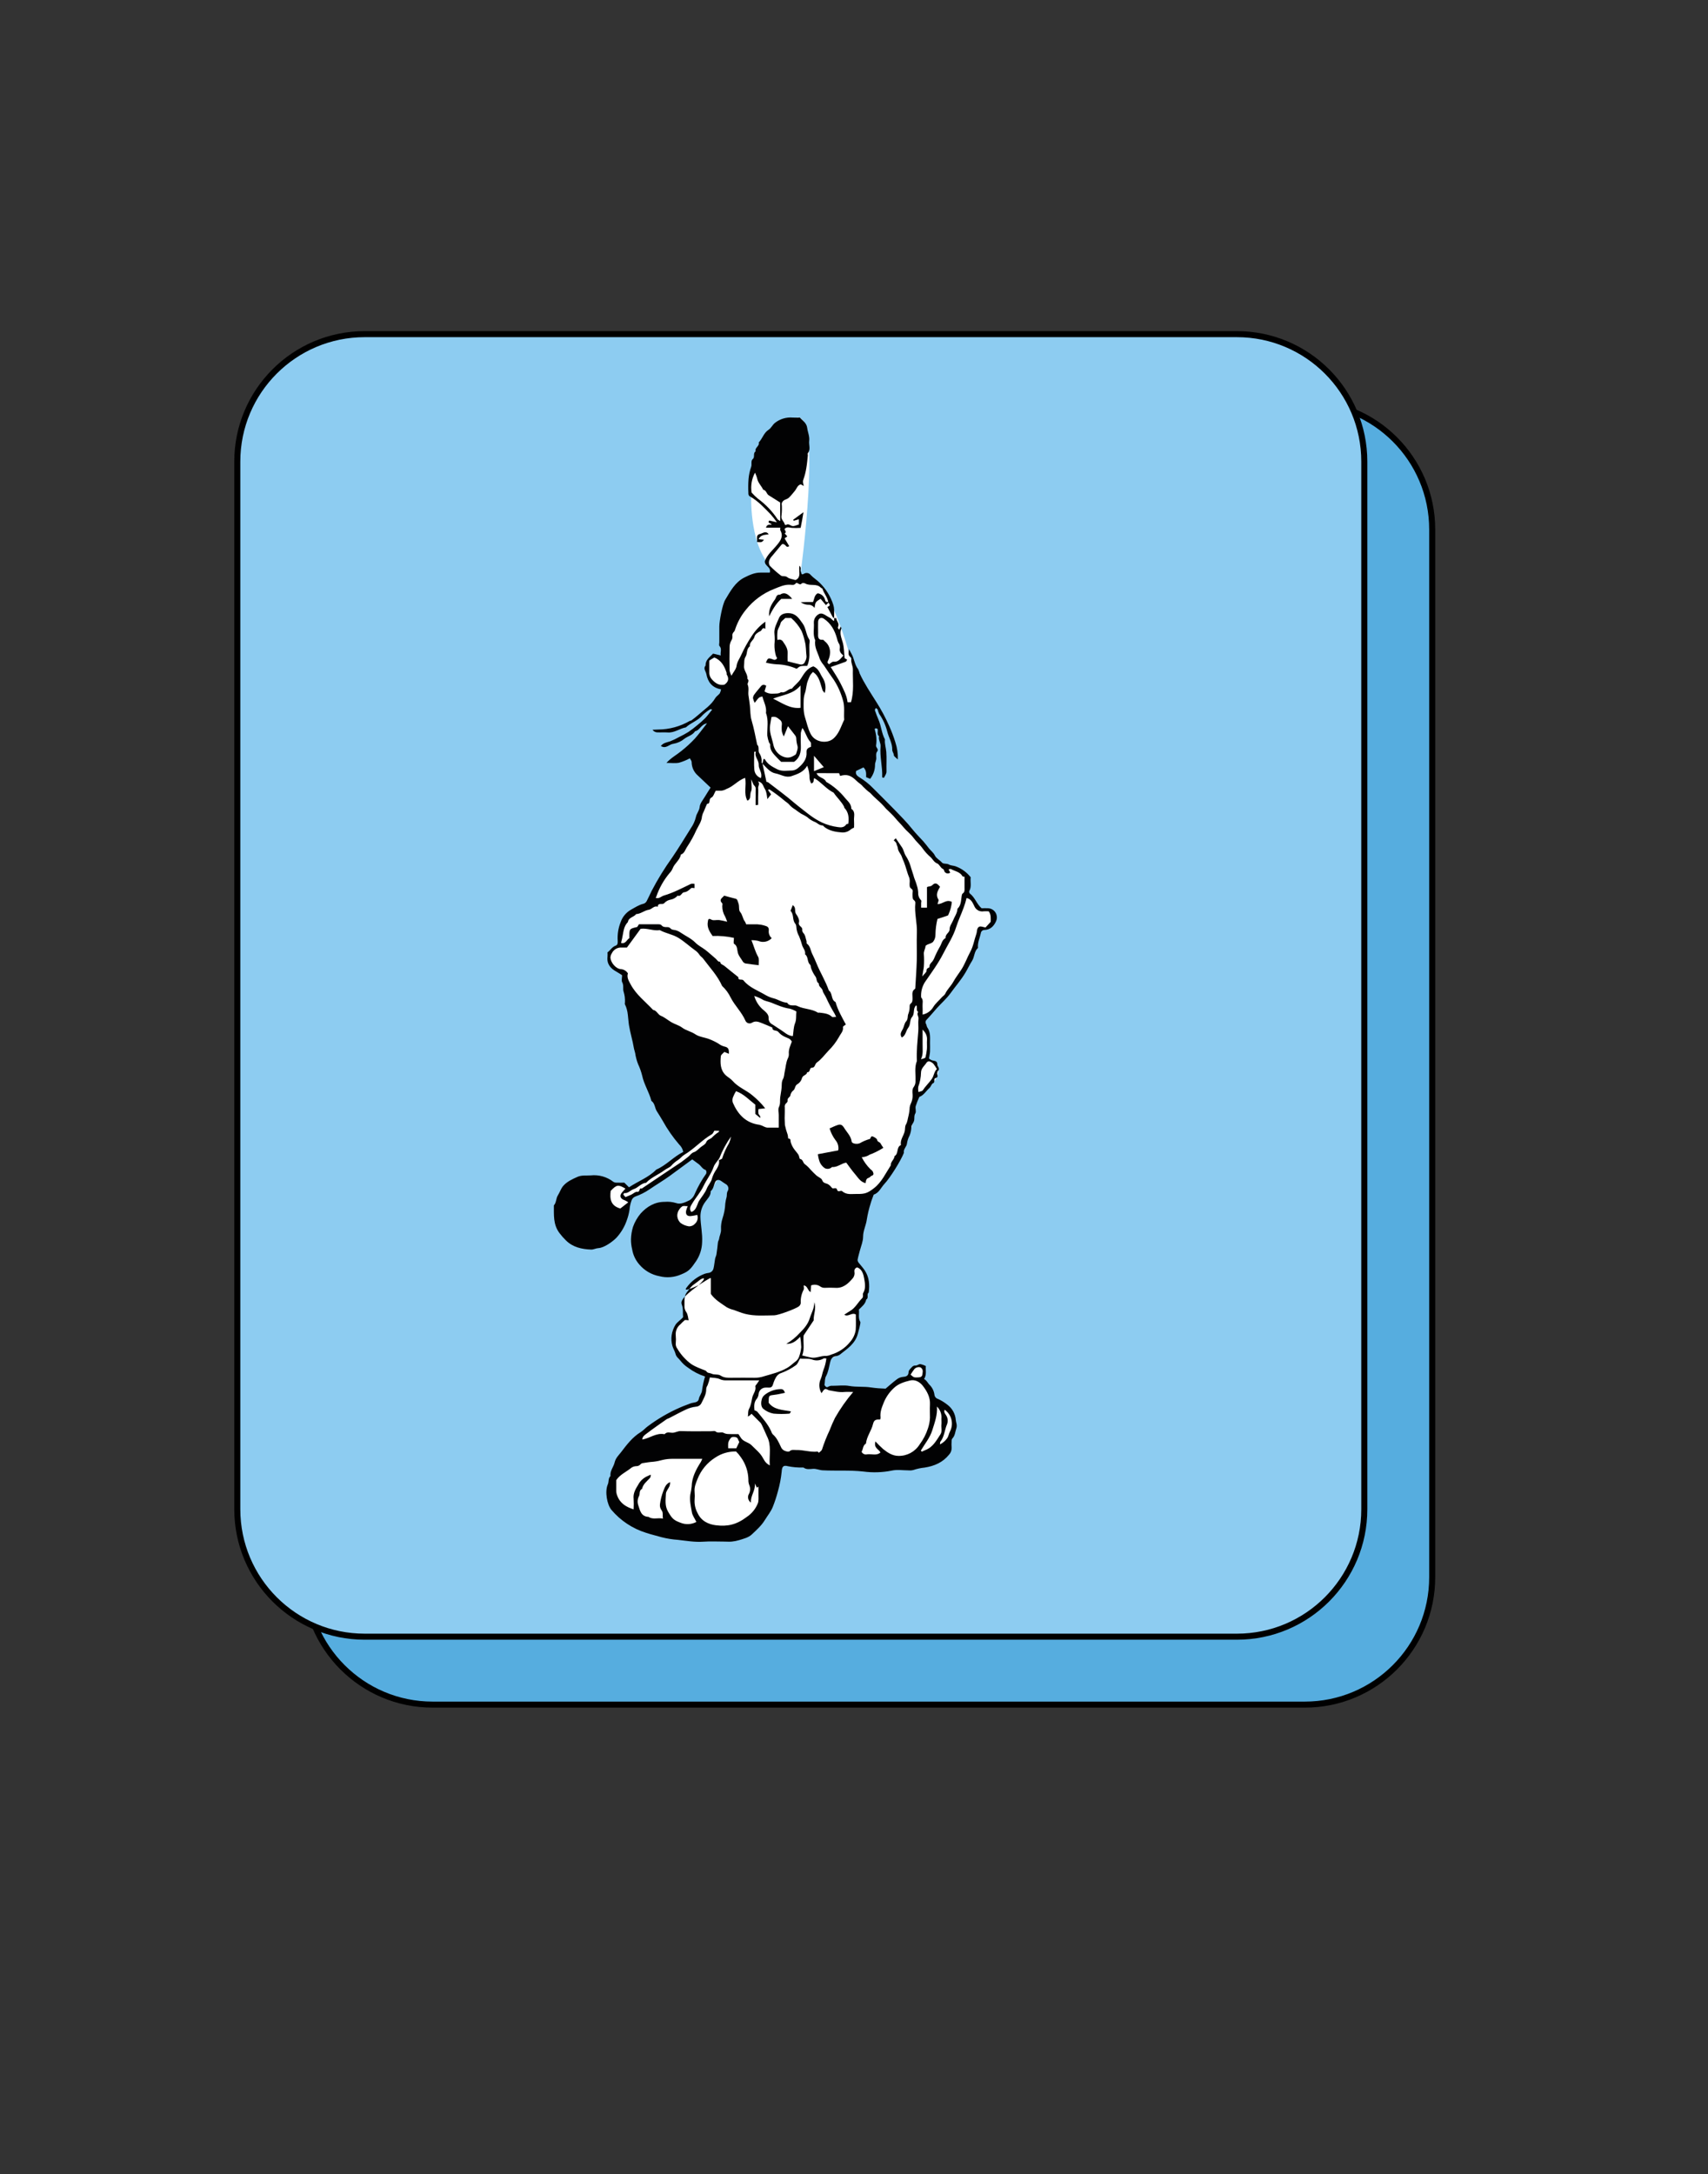 <?xml version="1.0" encoding="utf-8"?>
<!-- Generator: Adobe Illustrator 25.2.1, SVG Export Plug-In . SVG Version: 6.00 Build 0)  -->
<svg version="1.1" id="Capa_1" xmlns="http://www.w3.org/2000/svg" xmlns:xlink="http://www.w3.org/1999/xlink" x="0px" y="0px"
	 viewBox="0 0 848.69 1080" style="enable-background:new 0 0 848.69 1080;" xml:space="preserve">
<rect x="0" y="0" width="848.69" height="1080" fill="#333333" stroke="none"/>
<style type="text/css">
	.st0{fill:#56ADDF;stroke:#000000;stroke-width:3;stroke-miterlimit:10;}
	.st1{fill:#8DCCF1;stroke:#000000;stroke-width:3;stroke-miterlimit:10;}
	.st2{fill:#FFFFFF;}
	.st3{fill:#020203;}
</style>
<g>
	<path class="st0" d="M648.35,846.72H214.96c-34.96,0-63.31-28.34-63.31-63.31V263.03c0-34.96,28.34-63.31,63.31-63.31h433.38
		c34.96,0,63.31,28.34,63.31,63.31v520.38C711.66,818.38,683.31,846.72,648.35,846.72z"/>
	<path class="st1" d="M614.61,812.98H181.22c-34.96,0-63.31-28.34-63.31-63.31V229.29c0-34.96,28.34-63.31,63.31-63.31h433.38
		c34.96,0,63.31,28.34,63.31,63.31v520.38C677.91,784.64,649.57,812.98,614.61,812.98z"/>
</g>
<g>
	<path class="st2" d="M345.74,698.71c0,0-46.28,8.75-42.47,50.44c0,0,88.06,39.44,82.36-24.57c0,0,90.89,15.48,89.32-19.13
		c0,0-2-7.25-10.8-9.31c0,0-2.61-8.73-6.6-10.56c0,0,2.29-6.17,0.91-7c0,0-7.16,0.29-6.73,5.6c0,0-6,0.6-11.36,7l-31.5-1.26
		l3.43-15.2c0,0,16.71-3.26,13.07-23.19c0,0,10.28-13.28,0-24l7.93-34.11c0,0,22.28-21.52,21.43-48.31c0,0,15-7.73,10.79-17.06
		c-1.55-0.81-3.19-1.46-4.89-1.91c0,0,4.34-2.67-2.93-18.74c0,0,26.17-24.79,28.95-45.18c0,0,14.7-6,5.7-9.53l-6.21-0.36
		c0,0-1.41-5.78-5.27-7.39c0,0,3.64-14.47-10.72-14.26l-6.52-3.5c0,0-27.33-36-39.76-43l-11.08-15c0,0,27.29,10,8.9-45.58
		c0,0-10.16-36.92-20.91-37.13l-3-1.5c0,0,11.1-81.16-2.19-77.54c-13.29,3.62-24.5,18.61-22.32,38.11c0,0-1.12,23.25,8.89,35
		s3.1,7.66,3.1,7.66s-28,12.15-26.1,38.43c0,0-11.61-2.43-6.77,11.72c0,0,14.7,6.85,17.7,4.93l1.72,38.78c0,0-11.92,8.89-15.65,8.79
		c0,0-27.21,48.87-31.71,54.11s-13.61,9.29-13.93,12.74c-0.32,3.45-2.18,8.49-1.92,10.77c0.26,2.28-8.21,3.95-5.2,9.16
		s5.73,7,5.73,7s6.32,62.24,31,85.81l1.52,1.5c0,0-28,19.19-29.41,18.86c-1.41-0.33-1.46-2.82-6.82-1.74
		c-5.36,1.08-3.54,19.21,5.36,10.07l4.5-5.67l30.21-18.74l6.43,6.86c0,0-6.33,15.44-9,16.5s-8.93,0.43-6.41,6.86
		s13.16,6.85,10.2-2.79l10.61-17.57l5.91,4.48c0,0-6.85,42.88-7.92,43.74s-10.45,0.87-12.81,7.6c0,0-6,7.61-0.89,14.47
		c0,0-21.56,5.06,7.5,28.5l2.77,0.9C351.88,684.27,349.46,696.79,345.74,698.71z"/>
	<path class="st3" d="M346.94,638.48c-7.1,3.25-6.52,2.05-5.78,1.08c2.26-3.12,5.39-5.5,9-6.85c0.65-0.21,1.32-0.36,2-0.44
		c1.19-0.18,2.14-1.08,2.39-2.26c0.38-1.55,0.47-3.16,0.77-4.74c0.14-0.76,0.57-1.47,0.68-2.23c0.3-1.93,0.54-3.88,0.72-5.83
		c0.07-0.72,0.56-1.37,0.61-1.88c0.18-1.61,1.07-3,0.94-4.73c-0.09-1.84,0.17-3.68,0.75-5.43c0.8-2.38,1.26-4.86,1.37-7.37
		c0.14-1.12,0.36-2.23,0.68-3.31c0.19-1-0.09-1.95,0.59-3c0.62-1.24,0.13-2.75-1.11-3.37c-0.78-0.47-1.5-1-2.26-1.52
		c-1.18-0.8-2.34-0.64-2.94,0.6c-0.72,1.51-0.8,3.32-2.21,4.49c0.11,2.29-1.61,3.73-2.73,5.35c-1.58,2.12-2.41,4.71-2.37,7.35
		c0.08,4.24,1.09,8.4,0.83,12.68c-0.09,3.3-1.1,6.51-2.92,9.27c-2.68,3.94-3.58,5.1-7.34,6.63c-3.46,1.55-7.33,1.88-11,0.94
		c-3.85-0.73-7.34-2.76-9.89-5.74c-1.88-2.13-3.13-4.74-3.6-7.54c-0.41-1.67-0.61-3.4-0.59-5.12c0.06-2.07,0.4-4.11,1-6.09
		c0.86-2.43,2.16-4.69,3.82-6.67c3.13-3.45,7.08-5.8,12-5.77c1.86-0.16,3.73,0.04,5.51,0.58c2.33,0.88,4.77-0.41,6.88-1.43
		c1.17-0.77,2.05-1.9,2.53-3.21c1.53-3.5,3.42-6.83,5.63-9.94c0.21-0.61,0.13-1.28-0.22-1.82c-1.65-0.44-2.29-2-3.5-2.9
		c-1.21-0.9-2.18-1.61-3.21-2.37c-3.88,2.81-7.53,5.56-11.22,8.24c-3.23,2.34-6.68,4.35-10,6.63c-2.2,1.5-4.59,2.71-7.11,3.6
		c-0.93,0.37-1.63,1.16-1.89,2.12c-0.5,1.39-0.81,2.83-0.93,4.3c-0.28,1.89-0.76,3.74-1.43,5.53c-1.09,3.11-2.79,5.96-5,8.4
		c-2,2.11-6.25,5.09-9,5.25c-1.31,0.08-2.48,0.77-3.66,0.73c-4.63-0.17-9.07-1.14-12.51-4.54c-1.19-1.15-2.29-2.4-3.28-3.73
		c-3.15-4.23-2.69-9-2.73-13.68c1.29-1.4,1-3.41,2-5c1-1.59,1.49-3.32,2.63-4.65c1.87-2.17,4.5-3.37,7.11-4.52
		c2.12-0.93,4.35-0.58,6.55-0.72c4.05-0.44,8.1,0.71,11.31,3.22c0.49,0.28,1.05,0.41,1.62,0.38c1.2,0.06,2.4,0,3.78,0l2.32,2.31
		c4.63-3.09,9.79-4.89,13.58-8.8c5-2.16,8.54-6.38,13.38-8.77c-0.26-1.41-0.96-2.69-2-3.67c-3.13-3.62-5.87-7.56-8.18-11.75
		c-0.92-1.66-2-3.23-3-4.88c-1-1.65-0.88-3.85-2.64-5.05c-1.1-4.33-3.65-8.11-4.59-12.55c-0.48-1.94-1.15-3.84-2-5.65
		c-0.7-1.77-1.19-3.62-1.47-5.51c-0.17-0.9-0.53-1.78-0.66-2.59c-0.62-3.82-1.81-7.49-2.42-11.32c-0.54-3.43-0.33-7.08-2-10.32
		c-0.15-0.28,0-0.71,0-1.07c0.08-1.74-0.13-3.48-0.64-5.14c-0.53-1.45,0.16-3.17-0.72-4.76c-0.46-0.83-0.08-2.12-0.08-3.48
		c-0.82-0.54-1.73-1.23-2.73-1.77c-3-1.61-4.92-3.8-4.5-7.46c0.05-0.72,0.05-1.44,0-2.16c1.43-1,2.25-2.73,4.07-3.34
		c1.06-0.35,1.05-1.45,1-2.44c-0.21-3.12,0.28-6.24,1.43-9.15c0.89-2.64,2.72-4.86,5.14-6.24c2-1.1,4-2.47,6.34-3
		c0.63-0.22,1.16-0.68,1.48-1.27c0.9-1.66,1.64-3.41,2.48-5.1c3.02-5.78,6.45-11.35,10.26-16.65c3.26-4.76,6.21-9.71,9.28-14.58
		c1.14-1.65,1.97-3.49,2.44-5.44c0.34-1.82,1.71-3.08,1.88-5.06c0.15-1.73,1.6-3.38,2.56-5s1.91-3.05,2.86-4.57
		c-2.11-2-4.25-4-6.34-6c-1.94-1.68-3.06-4.11-3.07-6.68c0-0.6-0.56-1.2-0.88-1.86c-1.71,0.91-3.51,1.64-5.37,2.19
		c-1.84,0.37-3.8,0.09-6.28,0.09c2.36-2.61,5.11-4,7.41-5.91c2.41-1.9,4.67-3.97,6.76-6.21c2-2.24,3.76-4.7,6-7.55
		c-3.06,0.56-3.6,3.54-5.93,3.93c-1.23,2-3.58,2.43-5.32,3.75c-1.55,1.29-3.41,2.14-5.4,2.47c-2.12,0.18-3.72,2.76-6.29,1.12
		c1.14-1.57,3-1.8,4.53-2.29c1.56-0.61,3.07-1.33,4.53-2.16c1.61-0.77,3.18-1.62,4.7-2.57c1.52-1.04,2.98-2.15,4.38-3.35
		c1.38-1.09,2.7-2.27,3.94-3.52c1.21-1.28,2.24-2.74,3.42-4.22c-0.51-0.1-0.82-0.26-0.94-0.17c-1.38,0.83-2.66,1.82-3.81,2.95
		c-2.29,2.75-5.79,3.74-8.32,6.08c-3.1,0.55-5.71,2.8-9.07,2.52c-1.79-0.14-3.61,0.05-5.4-0.06c-0.85-0.11-1.62-0.57-2.1-1.28
		c0.91,0,1.82-0.12,2.73-0.12c5.58-0.02,11.06-1.51,15.88-4.33c0.18-0.1,0.48,0,0.65-0.16c1.19-0.91,2.41-1.8,3.52-2.8
		c2.93-2.65,6.35-4.79,8.41-8.34c0.53-0.9,1.59-1.48,2.23-2.34c0.32-0.63,0.53-1.3,0.64-2c-4.46-0.78-6.59-3.62-7.33-7.64
		c-0.26-1.37-1.67-2.7-0.35-4.21c-0.13-2.74,2-4.08,3.72-5.89l3.81,0.91c-0.35-1.63,0.73-3.23-0.67-4.74
		c-0.3-0.33-0.05-1.16-0.05-1.76c0-2.64,0-5.29,0-7.93c0-2.64,1.54-10.86,2.93-13.2c2.53-4.22,4.92-8.76,9.54-11.08
		c2.45-1.22,5.07-2.46,8-2.44c1.54,0,3.08,0,4.61,0c0.82-2.82-2.67-3.22-2.45-5.69c1.07-3.16,3.95-5.45,6.18-8.2
		c1.83-2.25,3.07-4.28,1.51-7.12c-0.15-0.27,0-0.69,0-1.3h-7.14c0.46-1.65,1.68-1.59,2.78-1.5c-0.13-1-2.28-0.47-1.15-2.07l3.82,0.9
		c-0.97-1.36-2-2.68-3.1-3.94c-3.2-3.26-6.27-6.68-10.35-8.94c-0.73-0.41-0.75-1.11-0.74-1.86c-0.12-2.28-0.09-4.56,0.09-6.84
		c0.18-2.02,0.61-4.02,1.28-5.94c0.49-1.19-0.31-3,0.85-3.94s-0.07-2.92,1.39-3.78c-0.6-1.86,2.07-2.58,1.53-4.41
		c1.86-1.91,2.5-4.78,4.85-6.28c1.37-0.87,1.93-2.42,3.19-3.43c2.51-2,5.7-2.95,8.9-2.66c1.19,0.08,2.38,0,3.5,0
		c1.5,1.57,3.35,2.77,3.64,5.08c0.28,2.15,1.26,4.22,1,6.42s0.85,4.27-0.67,6.21c-0.18,0.22,0,0.71,0,1.06
		c-0.23,2.07-0.38,4.15-0.74,6.19c-0.31,2-0.81,3.97-1.49,5.87c-0.41,1-0.11,1.79,0.2,3.14l-1.46-0.8c-1.71,0.39-2,2.09-2.93,3.19
		s-1.89,2.4-3,3.44c-1.11,1.04-2.92,0.75-3.58,2.87c0.18,2,0.15,4.01-0.09,6c-0.41,2,1.31,2.89,1.63,4.43
		c0,0.13,0.48,0.33,0.57,0.27c1.27-0.93,2.12,0.28,3.16,0.49s2.08-0.45,3.28-0.76v-2.6l-2.57,0.75l-0.26-0.51l5.12-3.74
		c-0.3,1.78-0.49,2.91-0.69,4s-0.46,2.42-0.73,3.78c-1.47,0.1-2.93,0.1-4.4,0c-1.27-0.17-2.47-0.65-3.53,0.47
		c-0.24,0.76,1.33,1.52,0,2.29l1.31,1.46l-1.36,1l2.31,3.85c-1.32,0.91-1.61-0.28-2.23-0.67c-1-0.67-1.24-0.54-2.22,0.69
		c-1.3,1.65-2.72,3.2-4,4.82c-0.64,0.65-1.14,1.42-1.48,2.26c-0.29,0.86-0.22,1.8,0.21,2.6c1.73,1.75,3.58,3.38,5.53,4.88
		c0.88,0.7,2.18,0,3.26,0.87s2.47,0.9,4,1.4c1.66-0.6,2.17-2.1,1.94-4.08c-0.05-1-0.05-2,0-3c1.28,0.9,0.37,2,0.74,2.83
		c0.37,0.83,0.14,2.08,1.77,1c1.1-0.55,2.43-0.23,3.17,0.75c1.34,1.44,3.1,2.48,4.48,3.89c3.1,3.03,5.41,6.78,6.73,10.91
		c0.24,0.76,0.37,1.55,0.4,2.34c0.06,1.44,0,2.88,0,4.32c-0.24-0.2-0.57-0.34-0.71-0.58c-0.9-1.66-1.76-3.34-2.63-5
		c1.46-0.76,1.46-0.76,0.45-2.35c-0.38-2.49-2.18-4.38-2.91-6.73c-0.07-0.22-0.58-0.27-0.78-0.49c-2.15-2.31-5.38-0.67-7.79-2.12
		c-0.44-0.26-1.48-0.29-1.73,0c-1.1,1.32-2.16-1-3,0s-1.73,0.7-2.63,0.64c-3-0.19-5.5,1.08-8.15,2.12c-5.5,2.16-10.33,5.74-14,10.37
		c-2.28,2.79-4.04,5.97-5.2,9.38c-0.11,0.55-0.34,1.06-0.69,1.5c-0.64,0.55-0.93,1.41-0.75,2.24c0.05,0.81-0.18,1.61-0.65,2.27
		c-0.53,1-0.79,2.13-0.76,3.26c-0.09,3.84-0.08,7.69,0,11.53c0.19,0.88,0.49,1.74,0.91,2.54c1-1.88,2.34-3.29,2.54-4.84
		c0.28-2.16,1.56-3.73,2.35-5.55c1.48-3.26,3.23-6.39,5.22-9.37c1.77-2.78,4.06-5.19,6.75-7.1v3.54c-1.65-1-1.65,0.79-2.37,1.11
		c-1.39,0.63-2.79,1.65-3,2.72c-0.4,1.89-2.64,2.75-2.31,4.84c-1.82,1.29-1.16,3.61-2.17,5.23c-0.87,1.39-0.55,2.91-0.74,4.39
		c-0.32,2.43,1.95,4.15,1.65,6.54c1.31,1-0.19,2.14,0.16,2.94c0.76,1.77,0.14,3.52,0.38,5.25c0.24,1.73,0.52,3.4,0.71,5.11
		c0.28,2.42,0.13,5,0.82,7.25c1.19,4,1.94,8.09,2.8,12.16c1.29,1.18,0.23,3,1.07,4.24c0.92,1.35,1.31,2.98,1.11,4.6
		c0,0.14,0.24,0.3,0.45,0.55l0.52-2.24c0.37,0,0.58,0,0.6,0c1.33,2.56,3.73,3.81,6.15,5.05c2.42,1.24,5.09,0.66,7.63,0.63
		c1.13-0.12,2.18-0.62,3-1.4c2.34-2,4.25-4.35,4-7.67c-0.14-1.72,0.91-2.2,2.24-2.72c-0.07-0.77,0.16-1.86-0.28-2.33
		c-1.81-1.94-2.29-4.58-4-7c-0.36,0.77-0.62,1.57-0.79,2.4c-0.09,2.16-0.1,4.33,0,6.48c0.13,3.2-0.54,6-3.36,7.95h-6.42
		c-0.7-0.7-1.4-1.35-2.05-2.06c-1.73-1.87-3.69-3.6-3.38-6.55c0-0.35-0.57-0.73-0.65-1.15c-0.38-1.07-0.65-2.17-0.81-3.29
		c-0.12-3.75,0.73-7.57-0.66-11.24c0.44-3-1.12-5.47-1.78-8.17c-1.65,0.31-1.65,0.31-3.81,3.15c-0.39-0.71-0.67-1.48-0.85-2.27
		c0-0.67,0.23-1.33,0.64-1.86c1-1.4,2.19-2.7,3.28-4.06c0.71-0.88,1.52-1,2.65-0.3c-0.28,0.93-0.57,1.88-0.85,2.83
		c1.24,0.84,2.73,1.23,4.22,1.11c1.39-0.08,2.79,0.1,4-0.74c2.19,0.63,3.42-1.74,5.4-1.75c1.37-1.76,3.23-3,4.47-5
		c1.53-2.45,3.1-5.12,6.13-6.08c2.69,1,3.29,3.56,4.61,5.6c1.48,2.27,1.87,5.07,1.08,7.66c-0.51-0.64-0.93-1-1.07-1.37
		c-1.14-3.28-1.51-7-4.78-9.1c-1.63,1.69-1.46,1.76-2.51,4.31c-0.79,1.93-0.75,4-1.37,5.92c-0.39,1.06-0.62,2.17-0.7,3.3
		c-0.06,3-0.28,6.1,0.67,9.08c0.89,2.75,1.4,5.57,2.81,8.22c2.3,4.35,8.19,4.73,11,2.47c3.07-2.45,4-6.23,5.64-9.55
		c-0.26-3.27,0.39-6.54-0.66-9.82c-0.98-3.54-2.49-6.92-4.49-10c-1.71-2.41-3.37-4.84-5-7.31c-0.81-0.94-1.48-1.99-2-3.12
		c-0.9-3-2.82-5.8-2.22-9.18c-1.35-2.81-0.49-5.81-0.71-8.71c-0.09-1.8,0.86-3.48,2.45-4.33c1.38-0.84,2.83,0.21,4.11,1
		c0.58,0.35,1.19,0.65,1.74,1s0.91,1.17,1.79,1.34v-1.36h1.08c0,1.45,1.6,2.52,0.91,4.16c-0.3,0.73-0.2,0.77,0.51,1.6l0.77-1.58
		c0.14,0.44,0.4,0.8,0.31,1c-1,2.38,0,4.45,0.63,6.73c0.75,2.52,0.7,5.27,1,8l1.26,0.72c-0.23,0.32-0.38,0.83-0.69,1
		c-2.39,0.9-4.82,1.72-7.49,2.66c1.7,2.79,3.58,5.47,5,8.36c1.42,2.89,3,5.77,3.37,9.13h1.69c1.63-5.36,0.81-10.83,0.95-16.23
		c0.05-1.84-1.15-3.55-0.73-5.48c0.05-0.22-0.32-0.61-0.58-0.81c-1.15-0.9-0.86-2.05-0.62-3.87c0.59,1.1,0.89,1.72,1.24,2.32
		c1.39,2.42,1.5,5.39,3.3,7.66c0.34,0.7,0.61,1.43,0.8,2.18c2.26,4.91,5.29,9.37,8.15,13.94c2.52,3.92,4.72,8.04,6.59,12.32
		c1.14,2.54,2.12,5.15,2.94,7.81c0.92,2.76,1.35,5.67,1.26,8.58c-0.89-0.91-2-1.5-2-2.15c-0.05-1-0.8-1.74-0.78-2.58
		c0.09-3.3-1.71-6.06-2.48-9.1c-0.79-3.15-2.14-6.13-4-8.79c-0.32-0.71-0.58-1.44-0.78-2.19c-0.15-0.32-0.58-0.51-0.88-0.75
		c-0.18,0.37-0.59,0.82-0.5,1.11c0.53,1.57,1.12,3.14,1.79,4.66c1.4,3.18,1.53,6.77,3.22,9.85c-0.24,2.12,0.5,4.13,0.66,6.19
		c0.25,3.23,0,6.49,0.1,9.73c0,1.26-0.77,2.07-1.23,3.07c0,0.07-0.44,0-0.66-0.05c-0.22-0.05-0.26-0.18-0.25-0.26
		c0.23-5.09-1.26-10.08-0.79-15.19c0.16-1.74-1.18-3.29-0.75-5.09c-1.28-1-0.36-2.47-0.78-3.68c-0.73-0.39-1.64-0.38-1.28,0.64
		c0.75,2.47,0.94,5.08,0.56,7.64c-0.12,1.16,1.61,1.81,0.43,3.19c-0.55,0.65-0.35,2-0.31,3.08c0.04,1.08-0.67,2.32-0.63,3.3
		c0.01,2.54-0.85,5.01-2.43,7l-2-0.85c0-1.55,0.26-3.36-1.32-4.83l-3.62,1.74c-0.58,1.65,0.63,2.57,1.65,3.19
		c2.47,1.51,4.75,3.32,6.77,5.4c3.46,3.5,7,6.93,10.43,10.47c3.13,3.24,6.33,6.44,9.12,9.95c1.7,2.14,3.61,4,5.42,6
		c1,1.11,1.88,2.34,2.82,3.51c0.94,1.17,2.16,2,2.89,3.49c0.73,1.49,2.4,2.23,3.52,3.5c0.73,0.84,2.35,0.33,3.51,1
		c0.93,0.54,2.18,0.49,3.24,0.86c2.98,1.07,5.59,2.97,7.54,5.46c-0.32,2.18,0.57,4.59-0.71,6.82c-0.13,0.44-0.02,0.92,0.29,1.26
		c2.58,1.94,3.41,5.27,5.83,7.3c1.11,0,2.2-0.06,3.28,0c2.52,0.13,4.45,2.27,4.32,4.79c-0.03,0.57-0.17,1.13-0.4,1.65
		c-1.1,2.42-2.81,4.23-5.68,4.35c-0.97-0.05-1.82,0.67-1.91,1.64c-0.47,2.2-1.5,4.29-1.44,6.61c0,0.24,0.1,0.6,0,0.7
		c-1.91,1.71-1.64,4.41-2.9,6.38s-2.15,3.95-3.3,5.87c-2.18,3.68-5,6.84-7.44,10.26c-2,2.73-4.48,4.86-6.69,7.31
		c-1.72,1.92-3.35,3.93-5.13,5.79c-0.55,0.48-0.72,1.26-0.42,1.93c0.44,0.63,0.39,1.42,0.71,1.87c1.71,2.41,1.38,5.09,1.38,7.74
		c0,1.44,0.07,2.89,0,4.33c-0.07,1.12-0.33,2.22-0.53,3.44c0.45,0.37,0.96,0.67,1.5,0.89c1.21,0.31,2.67,0.17,2.66,2
		c0,1.14,1.7,2.21,0.14,3.43c-0.14,0.11,0,0.46-0.15,0.65c-0.41,0.86,0.91,2.27-0.75,2.69c-1.46,0.36-0.06,2-1.33,2.59
		c-0.81,0.39-1.1,1.73-1.85,2.39c-1.67,1.47-2.77,3.6-5,4.41c-0.7,1.49-1.31,3.03-1.81,4.61c-0.29,1.13,0.37,2.65-0.16,3.54
		c-0.77,1.28-0.34,2.52-0.66,3.71s-1.27,2-1.32,3c-0.04,1.49-0.34,2.96-0.9,4.34c-0.63,1.18-1.06,2.46-1.27,3.78
		c-0.1,1.79-1.94,2.92-1.55,4.79c-1.55,4-6.9,12.51-9.69,15.46c-1.71,1.83-2.64,4.44-5.31,5.31c-0.52,1.47-1.13,2.92-1.54,4.41
		c-0.81,2.57-1.43,5.19-1.87,7.84c-0.38,3-1.86,5.61-1.87,8.69c0,2.29-1,4.58-1.6,6.87c-0.39,1.52-0.85,3-1.13,4.57
		c0.01,0.57,0.22,1.11,0.6,1.53c1,1.29,2.13,2.46,3,3.81c2.19,3.34,2.45,7.08,1.92,10.93c-1.24,0.86,0.24,2.69-1.24,3.45
		c-0.39,2.26-2.17,3.5-3.64,5c0.28,2-0.5,4.19,0.73,6.17c0.25,0.41-1,5.06-1.27,5.94c-1.32,4.88-5.3,7.44-8.93,10.29
		c-0.66,0.43-1.41,0.69-2.19,0.77c-1.84,0.29-2.35,1.86-2.66,3.17c-0.54,2.3-0.86,4.59-2,6.74c-0.67,1.21-0.52,2.87-0.76,4.46
		c0.47,0.42,0.79,1.57,2.07,0.67c0.62-0.3,1.31-0.43,2-0.36c2.76,0,5.59-0.4,8.27,0.08c3.64,0.65,7.33,0.17,10.88,0.77
		c2.36,0.33,4.74,0.52,7.13,0.58c1.88-1.58,3.6-3.14,5.45-4.53c0.88-0.72,1.95-1.17,3.08-1.3c1.39-0.11,2.86-0.31,2.9-2.46
		c0-0.85,1-1.73,1.71-2.49c0.36-0.43,0.89-0.69,1.46-0.71c1.06,0.2,1.75-0.72,2.6-0.71c0.98,0.19,1.93,0.52,2.81,1
		c-0.27,1.9,0.56,4.13-0.89,6.43c1.31,0.59,1.78,2,2.85,3c1.25,1.29,2.05,2.95,2.3,4.73c0.09,1.03,0.81,1.89,1.81,2.16
		c1.63,0.76,3.17,1.71,4.59,2.83c2.47,1.82,4.01,4.64,4.22,7.7c0.14,1.32,0.81,2.51,0.24,4.15s-0.57,3.56-2,5
		c-0.24,0.38-0.35,0.84-0.32,1.29c-0.09,1.08-0.09,2.17,0,3.25c0.06,1.27-0.4,2.51-1.27,3.44c-3.1,3.85-7.31,5.67-12.12,6.42
		c-1.91,0.19-3.8,0.59-5.62,1.21c-0.8,0.21-1.62,0.27-2.44,0.18c-2.77,0-5.64-0.48-8.28,0.11c-4.65,0.94-9.43,1.1-14.13,0.46
		c-6.78-0.76-13.52-0.25-20.27-0.6c-1.59-0.08-3.07-0.85-4.76-0.73s-3.29,0.43-4.75-0.67c-0.08,0-0.23,0-0.35,0
		c-2.45,0.07-4.9-0.14-7.3-0.63c-2.43-0.65-3,0.22-3.16,2.8c-0.33,3.27-0.96,6.49-1.86,9.65c-0.68,2.61-1.52,5.17-2.51,7.67
		c-0.93,2.37-2.64,4.43-4,6.64c-1.68,2.76-4.09,4.88-6.4,7.07c-1.75,1.66-4.13,2.17-6.36,2.88c-1.2,0.36-2.43,0.6-3.67,0.72
		c-1.19,0.12-2.4,0-3.6,0c-3.49,0-7-0.2-10.45,0.05c-4.29,0.31-8.49-0.44-12.68-0.91c-2.72-0.19-5.42-0.62-8.07-1.29
		c-2.57-0.77-5.21-1.34-7.75-2.2c-6.73-2.09-12.71-6.05-17.26-11.43c-2.18-2.66-3.33-9.12-1.78-12.63c0.62-1.38,0.1-3,1.33-4.14
		c-0.33-2.56,1.51-4.45,2.05-6.72s2-3.58,3.21-5.13c2.82-3.72,5.68-7.49,9.79-10c1.27-0.78,2.27-2,3.48-2.87
		c4.96-3.71,10.33-6.83,16-9.31c1.71-0.77,3.54-1.38,5.27-2.07c1.4-0.56,3.74-0.19,4.1-2.22c0.29-1.6,1.52-2.7,1.62-4.43
		c0.31-2.26,0.8-4.5,1.47-6.68c-3.03-1-5.88-2.48-8.44-4.39c-1.46-0.96-2.75-2.15-3.83-3.52c-0.76-1.06-2-1.76-2.37-3.27
		c-0.33-1.35-1.15-2.61-1.58-4c-1.01-3.56-0.46-7.38,1.51-10.51c1-1.52,2.64-2.4,3.8-3.82c-0.24-2,0.17-4.08-0.64-6.2
		c-0.6-1.59-0.07-3.53,8.17-9.51c4.91-4.56,2.27-3.78,1-2.91c-1,0.74-2,1.6-3,2.27c-1.53,1-2.41,2.43-3.51,3.81
		c-1.39,1.74-1.33,3.49-1.33,5.4c0,0.6,0,1.2,0,1.8c-0.02,1.04,0.3,2.06,0.92,2.89c0.79,1.15,0.85,2.8,1.16,4c-0.86,0-1.6-0.29-2,0
		c-0.74,0.62-1.43,1.29-2.08,2c-1.68,1.32-2.56,3.41-2.34,5.53c0.13,1.33,0.13,2.67,0,4c-0.07,0.92,0.21,1.84,0.78,2.57
		c0.81,1.38,1.75,2.67,2.8,3.88c3.73,4,4.8,4.56,11.15,7c0.22,0.09,0.4,0.24,0.53,0.44c0.6,0.92,1.68,0.71,2.44,1.08
		c1.53,0.76,3.31,0.13,4.62,1c1.7,1.13,3.49,1.08,5.34,1.08c3.84,0,7.69-0.09,11.53,0c1.61,0.01,3.21-0.25,4.74-0.77
		c3.95-1.16,7.95-2.09,11.59-4.23c1.62-0.95,2.83-2.27,4.3-3.32c0.7-0.59,1.22-1.36,1.49-2.24c0.55-1.49,0.9-3.05,1.05-4.64
		c-0.05-1.74-0.22-3.47-0.53-5.18c-2,2.15-4,3.7-6.89,3.52c2.47-1.44,4.71-3.25,6.63-5.37c2.16-2.12,4.13-4.41,5-7.29
		c0.82-2.65,2.36-5.11,2.26-8c1.18,3.07-0.43,6-0.29,9l-5,7.49c-0.39,3.15,0.65,6.62-0.73,9.94c1.42,0.34,2.83,0.71,4.26,1
		c2.61,0.58,5-0.94,7.63-0.76c0.89-0.07,1.77-0.3,2.58-0.68c3.65-1.08,6.89-3.24,9.29-6.2c1.51-1.68,2.5-3.77,2.85-6
		c0.21-2.6,0.05-5.23,0.05-7.73c-2.08-1.17-3.85,1.47-5.73,0.11c1-0.62,1.89-1.26,2.86-1.82c2.64-1.51,3.91-4.28,6-6.33
		c0.84-0.83,0.11-1.93,0.55-2.65c1.35-2.25,0.89-4.74,0.52-6.91c-0.37-2.17-0.88-4.8-3.54-5.78c-0.97,0.26-1.56,1.25-1.34,2.23
		c0.21,1.15-0.11,2.34-0.88,3.22c-2.27,2.69-4.84,5.05-8.83,4.7c-1.67-0.08-3.33-0.08-5,0c-0.81,0.04-1.61-0.19-2.27-0.66
		c-1.33-0.94-3.04-1.14-4.55-0.53l-0.25,3.34c-1.61-0.88-1.41-3.11-3.44-3.35c0,0.72,0.26,1.57,0,2.11
		c-1.09,2.04-1.59,4.34-1.45,6.64c-0.08,0.68-0.44,1.3-1,1.71c-1.68,1.23-10.06,4.37-12.2,4.4c-4.84,0.06-9.72,0.48-14.47-0.73
		c-1.92-0.49-3.78-1.3-5.67-1.95c-1.19-0.28-2.34-0.72-3.41-1.31c-2.75-1.92-5.75-3.57-7.94-6.64c0-2.31,0-4.94,0-7.57
		C353.15,634.6,353.55,634.28,346.94,638.48z M357.33,575.48c-1.06,1.56-2.26,2.74-2.73,4.15c-1.17,3.44-3.48,6.23-5,9.45
		c-1.52,3.22-3.92,5.82-5.71,8.83c-0.67,1.13-1.63,2.57-0.36,4.12c1.88-0.65,2.45-2.29,3.1-3.87c0.17-0.53,0.38-1.04,0.64-1.53
		c1.33-2.1,3.06-4,3.95-6.3c0.72-1.8,2.21-3.17,2.59-5.05c0.48-1.61,1.23-3.12,2.21-4.48c0.92-1.57,1.6-3,1.16-4.51
		c0.8-0.4,1.55-0.54,1.66-0.88c0.83-2.63,1.96-5.16,3.38-7.52c0.47-1.06,0.81-2.18,1-3.32c-2.4,3.39-4.37,7.06-5.86,10.94
		L357.33,575.48z M375.45,399.9v-3.17c0-1.09,0.07-2.17,0-3.25c-0.07-1.08,0.44-2.31-0.7-3.32c-0.58-0.53-0.75-1.53-1.45-3.07
		c0,2.63,0.54,4.66-0.14,6.13s0.28,3.62-1.79,4.5c-2-3.63-0.31-7.65-1.14-11.34c-3.52,1.2-5.81,4.28-9.28,5.53
		c-0.77,0.46-1.64,0.75-2.53,0.86c-0.95,0-1.9,0-2.78,0c-0.74,1.24-1.17,3-2.17,3.42c-1.57,0.7-0.12,3.11-2.19,3.1
		c-0.51,1.23-1,2.46-1.53,3.69c-0.43,0.78-0.74,1.62-0.93,2.49c-0.17,2.59-1.74,4.64-2.78,6.79c-1.27,2.86-2.78,5.61-4.51,8.22
		c-1,1.39-1.32,3.35-3.21,4c-0.5,2.83-3.19,4.35-4.11,6.95c-0.36,0.84-0.87,1.6-1.51,2.25c-2.91,3.47-5.15,7.45-6.61,11.74
		c-0.08,0.19-0.18,0.38-0.3,0.55c1.7,0.65,2.74-0.75,4.07-1.13c4.76-1.39,9.06-3.7,13.48-5.8c0.58-0.11,1.18-0.11,1.76,0v2.11
		c-0.56,0-1.35-0.24-1.66,0c-1,0.95-2.13,1.95-3.47,2.05s-1.55,2.37-3.24,1.67c-0.9,1.04-2.13,1.75-3.49,2
		c-1.25,0.21-2.38,0.84-3.22,1.79c-0.87,0.93-3.06-0.54-3.18,1.75c-1.88-0.7-2.88,1.24-4.43,1.48c-2.25,0.33-4,2.07-6.32,2.17
		c-1.12,1.56-3.75,1.56-4.09,3.94c-2.27,2.27-2.22,5.35-2.88,8.18c-0.17,0.72-0.35,1.43-0.53,2.18c2.35,0.69,2.81-1.65,4.14-2.35
		c0-0.58,0-0.94,0-1.3c0-3.3,0.16-3.4,3.73-4.21c0.37-0.08,0.59-0.82,1-1.39c3.1,0,6.33,0,9.56,0c0.55,0,1.32,0.06,1.6,0.41
		c0.78,1,1.76,1,2.85,1c0.56-0.04,1.12,0.13,1.56,0.49c0.68,0.9,1.58,0.82,2.49,1c0.98,0.25,1.9,0.67,2.72,1.25
		c2.43,1.67,5.19,2.84,7.32,5c1.41,1.44,3.34,2.36,5,3.63s3.37,2.9,5.08,4.31c0.7,0.57,1.06,1.67,2.24,1.54c0,1.3,1.28,1.39,2,2
		c2.31,1.91,4.67,3.76,7,5.63c-0.17,2,1.78,0.68,2.58,1.66c2.86,3.52,7.2,5,11,7.27c1.25,0.72,2.6,1.26,4,1.61
		c2.24,0.56,4.22,2.08,6.66,2.15c1,1.7,2.63,1.28,4.13,1.36c0.44,0.07,0.87,0.21,1.26,0.43c3.16,1.47,6.86,1.24,9.88,3.14
		c0.17,0.11,0.48,0,0.71,0c2.25,0.3,4.55,0.38,6.36,2.12c0.29,0.28,1.08,0,2,0c-0.35-0.75-0.52-1.14-0.71-1.51
		c-1.57-2.58-2.98-5.25-4.23-8c-0.52-1.28-1.53-2.3-1.77-3.58s-2.1-1.91-1.86-3.51c-1.43-0.78-0.88-2.54-1.8-3.59
		c-0.84-1.18-1.52-2.48-2-3.85c-0.29-0.6-0.15-1.53-0.57-1.9c-1.56-1.4-0.75-3.88-2.49-5.13c0.34-1.75-0.95-3-1.44-4.45
		c-0.39-1.51-0.89-2.99-1.49-4.43c-0.84-1.48-1.32-3.13-1.42-4.83c-0.01-0.56-0.2-1.11-0.54-1.56c-1.56-1.81-0.53-4.56-2.3-6.28
		c-0.07-0.07,0.1-0.41,0.19-0.62c0.29-0.74,0.58-1.49,0.9-2.29l0.37,0.37c1.32,1.07,0.34,2.84,1.33,4.16c0.84,1.09,1.69,2.84,1.37,4
		c-0.53,2,1.88,2.15,1.63,3.72c-0.05,0.56,0.12,1.12,0.49,1.55c1.13,1.14,1.14,2.68,1.62,4c0.15,0.42-0.08,1.17,0.17,1.34
		c1.77,1.24,1.82,3.37,2.66,5.06s1.52,3.22,2.19,4.86c1.84,4.54,4.48,8.7,6.08,13.35c2,1.39,0.93,4.59,3.34,5.76
		c1.09,4,3.23,7.56,5.11,11.14c-0.56,0.47-1.48,0.94-1.43,1.24c0.34,2.09-1.25,3.46-2,5c-1.42,2.51-3.19,4.81-5.25,6.83
		c-1.88,2-3.5,4.27-5.78,5.86c-0.1,0.08-0.18,0.16-0.26,0.26c-0.7,0.8-0.59,2.27-2.24,2.31c-1.26,0-0.58,2.39-2.26,2.19
		c-0.16,1.52-2.09,1.4-2.54,2.86c-0.31,1.23-1.07,2.3-2.13,3c-1.52,0.7-1.14,2.27-2.11,3.12c-0.85,0.63-1.42,1.57-1.58,2.62
		c-0.1,0.79-1.67,1.23-1.36,2.61c0.08,0.33-0.29,0.9-0.62,1.14c-0.66,0.53-0.96,1.39-0.78,2.22c0,0.72,0,1.44,0,2.16
		c-0.1,2.16-0.08,4.33,0.06,6.49c0.34,1.64,0.8,3.25,1.37,4.82c0.18,0.66,0.24,1.94,0.32,1.94c1.4,0,1,1,1.18,1.71
		c0.31,1.06,0.77,2.07,1.36,3c0.74,1.16,1.74,2.15,2.49,3.31c0.42,0.63,0.44,2,0.81,2.09c1.59,0.28,1.35,2,2.46,2.66
		c1.05,0.81,2,1.73,2.84,2.75c0.93,0.93,1.82,1.92,2.81,2.79s2.55,1.36,2.88,2.35c0.59,1.72,2.13,1.44,3.14,2.15
		c0.69,0.48,1.29,1.07,1.78,1.74c0.45,0.57,2.12-0.47,2.4,0.64c0.49,1.91,1.92,0.28,2.6,0.92c2.17,2,4.84,1.34,7.35,1.39
		c3.95,0.08,5.3-0.41,8.48-2.87c3.84-3,5.77-7.37,8.33-11.31c-0.13-1.85,1.77-2.87,1.88-4.63c2.16-1.18,0.75-4.44,3.17-5.47
		c-0.49-2.57,1.32-4.51,1.86-6.8c0.27-1.11,0.06-2.43,0.6-3.35c0.81-1.36,0.87-2.78,1.26-4.19c0.36-1.45,0.57-2.93,0.63-4.42
		c0.09-0.67,0.3-1.31,0.6-1.91c0.65-1.35,0.94-2.85,0.85-4.35c-0.1-1.36-0.31-2.8,0.68-4c0.57-0.87,0.83-1.9,0.76-2.94
		c0.15-3.27-0.61-6.61,0.69-9.79c-0.27-5,0.33-9.91,0.7-14.85c0.15-2-0.16-4.11,0.09-6.12c0.16-1.19-1.05-2.25-0.13-3.4
		c-1.28-0.75-0.16-2.35-1-3.31c-1.81,1.65-0.53,4.08-2.09,5.85c-1.18,1.33-0.62,3.7-1.87,5.32s-1.19,3.82-3.19,4.83
		c-1.25-1.71-0.1-3.05,0.53-4.27c0.63-1.22,0.72-2.77,1.55-3.65c1.17-1.25,0.64-2.73,1.18-3.87c0.45-1.19,0.67-2.45,0.63-3.72
		c0-0.43,0.13-1,0.42-1.24c1.07-0.74,1-1.77,1-2.85c0.06-1.59-0.58-3.39,1.23-4.55c0.19-0.13,0.17-0.64,0.19-1
		c0.24-4.35,0.58-8.69,0.7-13.05c0.12-4.56-0.12-9.13,0.06-13.69c0.2-5-1.3-9.86-0.78-14.85c0.05-0.45-0.1-0.91-0.41-1.24
		c-1.23-0.83-0.93-2.05-1-3.21c-0.09-0.9,0.51-2-0.49-2.66c-1.16-0.74-0.91-1.82-0.93-2.87c0.11-0.83,0.07-1.67-0.12-2.48
		c-1.1-2.56-1.65-5.31-2.68-7.9c-0.33-0.83-0.75-1.68-1-2.46c-0.48-1.65-1.94-2.77-2.08-4.6c-0.05-0.65-0.55-1.4-0.7-2.21
		c-0.11-0.61-0.88-1.1-1.31-1.59l1-1c0.13,0.18,0.26,0.35,0.38,0.53l2.68,3.93c0.89,1.3,1.06,2.89,1.93,4.28
		c1.04,1.58,1.84,3.3,2.37,5.11c0.4,1.53,1,3,1.4,4.45c0.43,1.78,1.28,3.35,1.71,5.09c0.4,1.18,0.62,2.41,0.68,3.66
		c-0.08,1.41,0.45,2.78,1.46,3.76c0.24,0.26,0,0.93,0,1.41v2.26h2.9v-10.2c0.88-0.56,1.81-0.16,2.66-1c1.4-1.39,2.35-1,3.83,0.83
		c-1.14,2-2.34,3.93-0.8,6.33c0.27,0.43-0.26,1.38-0.45,2.21c2.42,0.25,4.3-2.57,7.11-1.05c-0.18,2.07-0.71,4.1-1.55,6
		c-0.14,0.28-0.26,0.7-0.49,0.79c-1.68,0.59-3.38,1.12-5.1,1.68c-0.63,2.58-0.96,5.22-1,7.88c0.02,1.24-0.39,2.45-1.14,3.43
		c-0.63,0.77-1.95,1-2.94,1.47c-0.34,0.17-0.84,0.48-0.86,0.75c-0.09,1.38-1,2.54-0.82,4c0.14,2.04,0.14,4.09,0,6.13
		c-0.06,0.67-0.16,1.34-0.31,2c-0.11,0.71-0.24,1.42-0.49,2.93c1.11-1.42,2.23-2.21,2.15-2.87c-0.17-1.44,1.47-1.43,1.45-1.87
		c-0.06-1.31,0.69-1.93,1.4-2.72c0.35-0.44,0.64-0.93,0.86-1.44c0.8-1.95,1.73-3.86,2.78-5.69c1-1.52,1.12-3.62,3-4.54
		c-0.32-1.88,2-2.7,1.94-4.2c0-1.82,1.1-2.95,1.68-4.4c0.77-2,2.15-3.69,2.24-5.92c1.86-1.73,1.74-4.11,2.09-6.35
		c0.06-0.43,0.18-1,0.48-1.21c1.14-0.74,0.94-1.83,0.94-2.88c0-1.8,0-3.59,0-5.48c-0.36-0.08-0.88,0-1-0.23
		c-1.26-2.23-3.75-2.47-5.7-3.56c-0.31-0.17-0.84,0.09-1.22,0.14l0.81,1.6c-0.81,0.66-2,0.54-2.66-0.26
		c-0.01-0.01-0.01-0.02-0.02-0.03c-0.47-0.46-0.16-1.17-1.06-1.59c-1.09-0.5-1.65-2.26-2.74-2.67c-1.63-0.61-2.17-2.15-3.27-3.12
		c-1.48-1.26-2.8-2.7-3.93-4.28c-1.31-1.9-3.18-3.39-4.57-5.32c-1.39-1.93-3.42-3.36-4.92-5.2c-1.31-1.62-2.82-3-4.14-4.62
		s-3-3.09-4.56-4.62c-1.39-1.64-2.9-3.17-4.52-4.58c-1.17-1.03-2.29-2.12-3.35-3.27c-1.29-0.95-2.49-2.01-3.6-3.16
		c-0.92-1.2-2.21-1.85-3.24-2.88c-2.88-2.87-4.93-3.35-8.12-2.42l-0.53-1.36c-1.86,0-3.77,0-5.68,0s-3.72-0.07-5.5,0
		c0.91,2.44,3.87,2.1,4.75,4.28c3.65,2.1,6.87,4.86,9.5,8.15c1.35,1.58,3.06,2.89,3,5.24c2.31,1.54,1.16,3.9,1.37,5.92
		c0.06,1.15,0.06,2.3,0,3.45c-0.57,0.23-1.11,0.53-1.61,0.88c-1.19,1.08-2.77,1.63-4.38,1.52c-3-0.22-6.06-0.71-8.62-2.62
		c-0.37-0.28-0.71-0.85-1.07-0.86c-1.64,0-2.65-1.36-3.94-1.8c-1.37-0.57-2.63-1.39-3.72-2.4c-0.94-0.6-1.92-1.14-2.92-1.62
		c-1.06-0.67-2.07-1.42-3.07-2.16c-0.98-0.57-1.86-1.28-2.63-2.11c-0.74-1-1.87-1.54-2.74-2.34c-2.34-1.97-4.79-3.8-7.35-5.47
		c-0.08-0.06-0.33,0.12-0.73,0.27l1.57,2.17l-1.85,2.37c-0.32-2.16-0.42-3.69-1.31-5.14c-0.89-1.45-0.92-3.07-3.32-3.66
		c1.05,1.36-0.06,2.27,0.05,3.4c0.14,1.43,0,2.88,0,4.33v3.95L375.45,399.9z M376.89,550.9c-0.12,0.79-0.12,1.58,0,2.37
		c0.22,0.62,1.1,1,0.85,2.05l-2.43-2v-4.6c-3.14-2.42-5.78-5.38-9.6-6.71c-0.59,0.98-1.1,2-1.52,3.06
		c-0.31,0.85-0.33,1.78-0.06,2.64c2.48,5.7,6.34,10.12,13.24,11c0.75,0.2,1.48,0.48,2.16,0.85c0.49,0.26,1.02,0.44,1.57,0.54
		c1.9,0.06,3.79,0,5.84,0v-6.27c0-1.32-0.43-2.86,0.1-3.91c0.82-1.63,0.43-3.21,0.63-4.8c0.2-1.59,0.55-3.15,0.69-4.75
		c0.14-1.6-0.09-3,0.71-4.4c0.62-1.09,0.57-2.43,0.85-3.63c0.5-2.19,0.59-4.52,1.52-6.55c0.39-0.7,0.57-1.5,0.53-2.3
		c-0.22-2.26,0.83-4.2,1.47-6.11c-0.78-1.64-2.39-1.8-3.69-2.49c-1.15-0.54-2.18-1.33-3-2.3c-0.84-1.09-3-0.17-3-2.2
		c-1.74-0.74-3.45-1.54-5.22-2.2c-1.57-0.6-3.06-1.28-4.88-0.19c-1.04,0.66-2.43,0.35-3.09-0.69c-0.07-0.12-0.14-0.24-0.19-0.37
		c-1.82-4.19-5.21-7.35-7.29-11.39c-1.04-2.19-2.49-4.16-4.27-5.8c-2.29-5.17-6.2-9.24-9.52-13.7c-0.44-0.58-1.24-1-1.72-1.76
		c-0.59-0.91-1.36-1.69-2.26-2.3c-2.8-2-5.29-4.37-8.25-6.16s-6.3-2.2-9.23-3.83c-3.08,0.54-6-1.06-9.52-0.65l-6.8,9.31
		c-0.83,0-1.79,0-2.74,0c-2.01-0.1-3.89,1.02-4.76,2.84c-0.43,0.66-0.67,1.42-0.7,2.2c0.19,2.5,2.69,5.49,5.17,5.69
		c1.45,0.09,2.76,0.88,3.52,2.11c-0.66,2,0.41,3.69,1.35,5.45c2.72,5.11,7.31,8.56,11.15,12.68c1.82,0.26,2.33,2.29,3.84,2.91
		c1.91,0.78,3.44,2.13,5.18,3.17s3.78,1.51,5.35,2.68c2,1.52,4.5,1.92,6.6,3.34c1.94,1.33,4.61,1.53,6.9,2.4
		c1.66,0.63,3.27,1.42,4.78,2.35c0.81,0.62,1.73,1.07,2.72,1.33c2.05,0.42,2.4,1.29,2.3,3.62l-2.26-0.92
		c-0.6,0.7-1.67,1.36-1.74,2.12c-0.32,3.37-0.32,6.79,2.38,9.41c1.07,1,2.51,1.73,3.47,2.85c2.77,3.23,6.85,4.6,10,7.32
		c2.28,1.87,4.36,3.98,6.19,6.3L376.89,550.9z M397.57,674.81c-0.78,1.29-1.18,2.69-2.1,3.32c-2.17,1.57-4.54,2.85-7.05,3.79
		c-1.22,0.32-2.25,1.13-2.85,2.24c-0.61,1.06-1.09,2.19-1.43,3.36c-0.32,1.23-0.92,1.8-2.17,1.74c-0.6-0.04-1.2-0.04-1.8,0
		c-1.71,0.12-3.07,1.46-3.23,3.16c-0.07,0.78-0.32,1.53-0.75,2.19c-1.59,1.75-1.51,3.79-1.32,5.88c0.5,0.26,1.14,0.4,1.46,0.79
		c2.49,3.09,5.22,6,6.87,9.7c0.14,0.53,0.39,1.02,0.74,1.44c2,1.67,3,4,4.07,6.26c0.31,0.8,0.9,1.46,1.67,1.85
		c1,0.48,2.21,0.72,2.64,0.34c1.11-1,2.26-0.58,3.38-0.62c3.52-0.1,6.94,1.18,10.49,0.79c0.21,0,0.47,0.38,0.71,0.58
		c0.56-0.56,1.34-1,1.54-1.6c1.05-3.28,2.32-6.49,3.8-9.6c0.78-2.08,1.67-4.11,2.65-6.1c2.6-4.57,5.63-8.89,9.05-12.9
		c-1.69,0-3-0.12-4.3,0c-2.61,0.28-5.11-0.37-7.62-0.81c-0.71-0.13-1.49-1-2.2-0.59s-1.1,1.34-1.63,2c-1.3-2.18-1.43-4.88-0.33-7.17
		c0.62-1.43,0.78-3.05,1.35-4.49c0.71-1.79,1.18-3.67,1.4-5.59c-0.45,0-1-0.18-1.34,0c-1.74,1.07-3.88,1.27-5.79,0.53
		c-2.13-0.7-4.11-0.13-5.88-0.5L397.57,674.81z M377.26,685.65h-2.49c-4.68,0-9.37,0-14.05,0c-1.03,0.04-2.06-0.16-3-0.58
		c-1.54-0.73-3.48-0.64-5-0.86c-0.26,1.34-0.64,2.65-1.15,3.92c-0.39,0.56-0.62,1.21-0.67,1.89c0.08,2.6-1.31,4.74-2.36,6.94
		c-0.54,1.08-1.63,1.76-2.84,1.78c-1.67,0.17-3.3,0.64-4.8,1.39c-2.83,1.3-5.56,2.82-8.33,4.24c-0.42,0.15-0.82,0.32-1.22,0.52
		c-3.36,2.36-6.74,4.68-10,7.17c-0.91,0.7-2.17,1.43-2.18,3c3.75-0.68,6.84-3.35,10.76-2.7c0.12,0,0.3,0.06,0.35,0
		c1.16-1.35,2.69-0.61,4-0.67s2.53-0.89,4-0.84c5,0.19,10.08,0.07,15.13,0.07c0.71,0,1.71-0.28,2.1,0.08c1.28,1.2,2.9,0.09,4,0.71
		c1.48,0.82,2.94,0.58,4.43,0.65c1.06,0,2.13,0,3,0l1.19,1.84c1.27,2,3.74,2.1,5.36,3.73c2.16,2.18,4.21,3.79,5.43,6
		c1.34,2.41,1.78,2.9,3.56,4c0.01-0.11,0.01-0.23,0-0.34c-0.35-4.74,1-9.63-1.4-14.19c-0.46-0.88-2.53-6-3.14-6.63
		c-1.48-1.5-3-3-4.52-4.53c-0.49,0.6-1.11,1.08-1.82,1.39c0.27-1.38-0.09-2.61,0.69-4c0.89-1.62,1.1-3.62,1.52-5.48s2-3.4,1.5-5.54
		c-0.07-0.3,0.47-0.73,0.71-1.12c0.24-0.39,0.75-0.99,1.27-1.85L377.26,685.65z M346.02,755.98c-0.86-1.81-2-3.25-2.23-4.83
		c-0.49-2.86-1.2-5.75-0.79-8.7c0.3-1.32,0.53-2.65,0.68-4c0.1-4.61,2.15-8.45,4.52-12.2c0.28-0.52,0.54-1.06,0.75-1.62
		c-5.31,0-10.22,0-15.13,0c-1.49,0.01-2.98,0.18-4.43,0.51c-1.54,0.44-3.11,0.76-4.7,0.94c-1.83,0.11-3.65,0.43-5.47,0.71
		c-0.34,0.06-0.64,0.23-0.87,0.48c-0.53,0.64-1.31,1.01-2.14,1c-0.9,0.01-1.78,0.29-2.51,0.81c-2.48,2.06-5.63,3.32-7.5,6.15
		c0,1.77,0,3.58,0,5.38c0.03,0.79,0.2,1.58,0.5,2.31c1.43,3.88,4.42,5.61,8.14,6.82c0.1-1.75,0.1-3.5,0-5.25
		c-0.33-2.73,1-4.91,2.28-7c0.99-1.89,2.6-3.38,4.55-4.24c0.55-0.21,1.07-0.51,1.61-0.77c0.16,0.63,0,1.29-0.42,1.78
		c-1.48,1.61-3.34,2.93-3.81,5.28c-1.63,0.76-0.92,2.52-1.56,3.67c-0.72,1.38-0.84,3-0.34,4.47c0.84,2.51,1.36,5.65,5.08,5.77
		c2.17,1.49,4.57,0.33,7.2,0.86c-0.36-1.61,0.27-2.92-0.79-4.25c-0.59-0.84-0.84-1.87-0.71-2.89c0.29-2.23,0.84-4.41,1.65-6.51
		c0.68-1.61,1.18-3.59,3.4-4.46c-0.01,0.64-0.09,1.27-0.25,1.89c-0.58,1.33-1.8,2.68-1.84,3.88c-0.11,2.94-0.66,5.91,1.06,8.88
		c2,3.44,2.72,4.25,6.31,5.57c2.54,1,5.38,0.83,7.79-0.45L346.02,755.98z M365.7,720.98c-3.64-0.07-7.21,0.97-10.24,3
		c-4.03,2.51-7.14,6.26-8.87,10.68c-0.82,2-1.66,4-1.46,6.25c0.13,1.43,0.13,2.88,0,4.31c-0.09,2.18,0.41,4.34,1.44,6.26
		c1.81,4,5.35,5.69,9.17,6.15c5.69,0.7,10.18-0.22,15.42-4.2c2.4-1.62,4.27-3.92,5.36-6.6c0.58-1.3,0.31-3,0.36-4.53
		c0-1.29,0-2.59,0-3.88l-0.78,0.57l-1.05-2.15c0.47,3.51-2.23,6.11-1.9,9.53c-1.45-0.94-1.89-2.86-1-4.34
		c0.66-1.26,0.76-2.74,0.26-4.07c-0.4-0.95-0.59-1.97-0.54-3c-0.08-3.98-1.37-7.83-3.7-11.06c-0.71-1.06-1.53-2.04-2.44-2.93
		L365.7,720.98z M434.98,715.98c1.22,1.33,2.51,2.61,3.86,3.81c2.21,1.77,4.56,3.35,7.58,3.38c4.26,0.1,8.26-2.05,10.52-5.66
		c1.82-2.42,3.22-5.12,4.15-8c0.59-1.72,0.93-3.51,1-5.33c0-2.16-0.11-4.33,0-6.48c0.21-3.65-1.48-6.64-3.53-9.31
		c-1.46-1.88-3.82-3.29-6.34-2.68c-2.89,0.71-5.84,1.6-8.12,3.8c-2.11,1.96-3.78,4.34-4.9,7c-1,2.49-2,4.85-1.67,7.59
		c-0.02,0.34-0.08,0.68-0.18,1c-1.73,0-3-0.16-3.57,2.28c-0.77,3.29-3.13,6.13-3.5,9.67c-1.61,0.93-1.35,2.8-2.17,4.06
		c0.48,1.03,1.63,1.57,2.73,1.29c2.23-0.32,4.71,0.85,6.65-0.94c-0.86-1.67-3.47-2.14-2.48-5.5L434.98,715.98z M458.4,503.98
		c2.25-0.45,4.21-1.84,5.37-3.83c1.16-1.86,2.8-3.14,4.18-4.73c0.55-0.64,1.41-1.1,1.73-1.81c1-2.2,2.83-3.78,4-5.91
		s2.75-4.12,4.09-6.22c1.77-2.78,2.8-5.85,4.35-8.69s1.95-5.91,3-8.83c0.46-1.24,0.13-3,1.45-3.64c0.8-0.37,2.05,0.22,3.12,0.38
		l2.58-2.8c0-1.65,0.29-3.53-1-5.24c-0.76,0-1.59-0.07-2.41,0c-2,0.38-3.99-0.71-4.75-2.6c-0.75-1.43-1.43-3.54-3.83-4
		c-0.37,1.62-0.86,3.22-1.45,4.77c-1.15,3.26-2.7,6.38-3.71,9.64c-1.48,4.77-4.23,8.84-6.43,13.2c-2.54,5-5.95,9.58-9.14,14.23
		c-1.4,2.25-2.05,4.89-1.84,7.54c1.26,1.29,0.59,2.91,0.7,4.39c0.1,1.29,0.02,2.59,0.02,4.15H458.4z M380.86,388.42
		c0.27-0.02,0.54,0.03,0.78,0.15c4.38,3.38,8.86,6.63,13.05,10.24c2.37,2,4.91,3.87,7.35,5.81c1.98,1.51,4.1,2.83,6.33,3.92
		c2.54,1.16,5.23,1.94,8,2.3c1.5,0.24,3.09,0.24,4.13-1.34c0.17-0.26,0.76-0.24,1-0.3c0.43-3.15,0.12-5.84-2-8
		c-0.06-0.06,0-0.24,0-0.34c-1.33-2.69-3.64-4.66-5.28-7.13c-3.66-1.8-6.12-5.18-9.62-7.23c-0.51,0.81,0.12,2.36-1.54,2.65
		c-0.42-0.78-0.69-1.63-0.81-2.51c0.04-2.15-0.36-4.29-1.17-6.28c-1.78,3.15-4.75,4.13-7.71,5.14c-2.96,1.01-5.34-0.82-8-1.32
		s-4.18-2.54-6.5-4.86C379.63,382.75,380.22,385.48,380.86,388.42z M374.79,494.72c0.83,2.88,2.55,5.43,4.92,7.27
		c1.15,1,2.32,2.15,2.2,3.72c-0.07,1.34,0.68,2.59,1.9,3.15c1.43,0.92,2.82,1.89,4.24,2.78c1.85,1.16,3.46,2.92,5.92,3
		c0.33-2.13,0.3-4.4,1.08-6.36s0.43-3.82,0.67-5.85c-1.02-0.6-2.11-1.06-3.25-1.39c-3.26-0.45-6.21-1.78-9.2-3
		c-1.46-0.57-3.16-0.77-4.37-1.53C377.61,495.75,376.23,495.15,374.79,494.72z M389.45,365.83c-0.41-0.78-0.73-1.61-0.95-2.47
		c-0.14-1.19-0.14-2.39,0-3.58c0.1-0.96-0.36-1.89-1.18-2.39c-1.06-0.88-2.15-1.73-4-1.17c-0.2,1.2-0.41,2.52-0.64,3.85
		c-0.58,3.42,0.9,6.57,1.58,9.78c0.42,2.17,1.7,4.09,3.55,5.31c2.05,1.26,4.23,1.65,6.44,0.31c0.49-0.29,1.18-0.6,1.32-1
		c0.4-1.29,1.05-2.81,0.69-3.94c-0.37-1.3-0.58-2.65-0.62-4c-0.05-0.44-0.23-0.86-0.51-1.21c-1.08-1.44-2.2-2.84-3.59-4.61
		C390.79,362.5,390.21,363.93,389.45,365.83L389.45,365.83z M419.11,325.6c-1.39-1-2.13-2.15-1.8-3.71
		c0.12-0.92-0.13-1.85-0.69-2.59c-0.34-0.7-0.58-1.44-0.74-2.2c-1.11-4-3-7.43-6.51-9.78c-1.37-0.92-2.79-0.16-2.86,1.55
		c-0.07,1.71,0,3.58,0,5.37c0,1.79-0.41,3.79,2.49,3.57c0.24,0,0.49,0.47,0.77,0.69c3.1,2.42,3.32,6.33,1.65,9.71
		c-0.63,1.27,0.24,1.26,0.48,1.76c0.76-0.46,1.58-1.37,2.29-1.29C416.51,328.94,417.51,327.32,419.11,325.6z M387.66,249.6
		c-1.9-1.2-3.78-2.41-5.69-3.58c-1.14-0.7-1.15-2.51-2.74-2.76c-0.88-1.92-2.58-3.4-3-5.56c-0.13-0.54-0.3-1.07-0.51-1.58
		c-0.15-0.42-0.33-0.82-0.55-1.34c-1.65,3.02-2.25,6.5-1.7,9.89c0.95,1.07,1.98,2.08,3.08,3c3.85,2.81,7.17,6.27,9.81,10.24
		c0.22,0.34,0.72,0.5,1.34,0.91L387.66,249.6z M359.94,340.09c2-1.34,2.44-3,1.15-5.07c-0.11-0.17,0-0.49,0-0.7
		c-1.07-3.36-2.64-6.33-6.2-7.76l-2.44,1.5c0,2,0,3.93,0,5.84c-0.06,1.39,0.46,2.74,1.44,3.73
		C355.51,339.42,357.41,340.6,359.94,340.09z M354.94,561.65c-0.41,0.63-0.64,1.42-1.16,1.72c-5,2.88-8.8,7.3-13.74,10.22
		c-1.18,0.7-2,1.89-3.2,2.65c-1.22,0.76-2.32,1.7-3.27,2.78c-0.82,0.95-2.24,1.36-3.28,2.15c-3,2.27-6.61,3.58-9.25,6.34
		c-2.52,0.24-4,2.5-6.22,3.19c-1.62,0.51-2.72,2.19-4.62,1.92c-0.1,0-0.25,0.34-0.5,0.74l1.08,1.27c1.08-0.45,2-0.8,2.92-1.23
		c0.92-0.43,2-1.55,2.94-1.41c1.55,0.23,0.76-2.2,2.23-1.59l10.69-7.19c3-2,6-4,9-6c1.14-0.78,2.17-1.71,3.28-2.52s1.56-1.93,3-2.39
		c1.24-0.4,2.22-1.59,3.3-2.45c1.08-0.86,2.36-1.4,2.73-2.4c0.58-1.61,2.23-1.5,3.09-2.6c0.97-0.98,2.04-1.85,3.2-2.59
		c0.1-0.09,0.1-0.32,0.17-0.58L354.94,561.65z M457.54,720.56l0.54,0.52c0.58-0.27,1.16-0.58,1.76-0.81
		c3.73-1.42,5.44-4.75,7.45-7.79c1-1.55,0.3-3.23,0.48-4.84c0.12-1,0-1.92,0-2.88c0.25-2.26-0.57-4.51-2.21-6.09
		c0.3,4.23-1.14,8-2.31,11.76S459.53,717.2,457.54,720.56L457.54,720.56z M397.77,340.5c-3.74,4.45-9.05,4.62-13.63,6.55
		c4.42,2.06,8.37,5.15,13.63,4.55V340.5z M465.52,531.03c-0.49-0.9-1.04-1.75-1.67-2.56c-0.55-0.58-1.24-1.01-2-1.25
		c-0.5-0.08-1.01,0.1-1.35,0.48c-1,1.64-2.84,2.83-2.86,5.12c-0.06,2.39-0.52,4.76-1.36,7c-0.11,0.87-0.08,1.76,0.1,2.62
		c0.93-0.34,1.84-0.39,2.13-0.84c1.28-2,3.06-3.63,4.44-5.58C464.13,534.35,464.12,532.26,465.52,531.03z M308.24,600.29l3.95-3.08
		c-0.55-0.39-1.14-0.72-1.75-1c-2.29-0.73-2.8-2.28-1.28-4l1.62-1.81c-3.61-2.09-4.32-2-7.33,1.12
		C302.94,595.53,303.42,598.96,308.24,600.29z M341.72,599.12c-1.25,0.09-2.26-0.46-3.18,0.47c-1.12,0.98-1.84,2.34-2,3.82
		c-0.08,1.49,0.48,2.94,1.53,4c1.26,0.93,2.74,1.53,4.29,1.75c1.15,0.02,2.25-0.46,3-1.33c1.21-1.1,1.64-2.82,1.11-4.36
		c-1.09,0.28-2.19,0.48-3.31,0.6c-1.79,0.07-2.52-0.81-2.25-2.62C341.12,600.65,341.39,599.87,341.72,599.12L341.72,599.12z
		 M467.06,717.47c1.4-0.7,2.61-1.73,3.53-3c0.78-1.11,0.86-2.33,1.44-3.42c1.96-3.75,0.84-8.36-2.61-10.8c-0.52,1,0,1.74,0.54,2.52
		c0.98,1.36,1.21,3.11,0.62,4.68c-1.25,2.86-1.29,6.17-3.33,8.71C467.08,716.42,467.15,716.79,467.06,717.47z M458.43,511.47
		c0,2.6,0,4.84,0,7.07c-0.06,2.52,0.44,5.09-0.82,7.6c1.23-0.24,2.19-0.62,2.26-0.94c0.32-1.32,0.55-2.65,0.7-4
		c0.13-1.55-0.06-3.12,0.06-4.67c0.12-1.95-0.57-3.44-2.2-5.11V511.47z M361.84,719.42h4c0.57-1.2,1.08-2.25,1.51-3.13
		c-0.2-0.34-0.37-0.69-0.52-1.06c-0.33-1.28-1.25-1.49-2.4-1.48s-1.46,0.68-2,1.54C361.6,716.63,361.8,717.93,361.84,719.42z
		 M375.59,373.35l-0.83,0.09c0,3-0.18,5.93,0.06,8.86c0.15,1.93,1.44,3.58,3.28,4.2c0.89-2.56-1.21-4.46-1.11-6.59
		C377.11,377.48,374.68,375.88,375.59,373.35z M452.46,682.82c1.65,1.43,1.65,1.43,3.57,1.37s2.33-0.52,2.42-2.52
		c0.21-0.94-0.19-1.91-1-2.43c-1.12-0.39-2.37-0.05-3.14,0.85C453.65,680.97,453.03,681.88,452.46,682.82z M409.34,381.07
		l-4.87-5.65v7.63L409.34,381.07z"/>
	<path class="st3" d="M381.94,265.42c-2,0.3-3.95,0.16-5,2.41l2.69,0.26c-1.09,1.33-1.09,1.33-3.48,1.14c0.33-1.46-0.79-3.52,1.52-4
		C379.01,264.91,380.63,263.42,381.94,265.42z"/>
	<path class="st3" d="M364.68,465.87c-3.48-0.78-7.04-1.1-10.6-0.93c-1.58-2.26-2.89-4.43-2.36-7.14c0.13-0.68,0.09-2,1.75-1
		c1,0.59,2.57,0.06,3.86,0.2c1.35,0.21,2.68,0.5,4,0.85c-0.29-0.86-0.62-1.71-1-2.54c-0.95-1.56-1.44-3.35-1.44-5.17
		c0-0.48,0.22-1.17,0-1.42c-2-2,0.25-2.81,0.93-3.84c1.65,0.45,3.14,0.93,4.66,1.26c1.95,0.42,1.71,0.46,2.46,2.57
		c0.53,1.48,0,3.34,0.83,4.28c1.27,1.49,1.25,3.42,2.42,4.83c0.25,0.41,0.43,0.86,0.56,1.32h5.69c1.13,0.07,2.25,0.26,3.34,0.59
		c1.56,0.4,2.36,0.85,2.22,2.48c-0.17,1.43,0.38,2.85,1.46,3.8c-1.7,1.8-4.34,2.35-6.62,1.38c-1.13-0.27-2.3-0.4-3.46-0.38
		c1.22,2.93,1.87,5.73,3.33,8.25c0.58,1,0.22,2.53,0.3,4.17c-2.33-0.29-4.48-0.5-6.6-0.86c-0.56-0.14-1.04-0.5-1.34-1
		c-0.82-1.45-2-2.62-2.47-4.4c-0.37-1.39-0.09-3.29-1.83-4.35C364.32,468.54,364.68,466.99,364.68,465.87z"/>
	<path class="st3" d="M406.4,573.32l10.11-1.9c0.34-1.82-0.17-3.7-1.38-5.1c-1.31-1.75-2.3-3.72-2.91-5.82
		c1.29-0.55,2.57-1.19,3.91-1.65c1.55-0.54,2.37-0.15,3.34,1.43c1.34,2.19,3.36,4,3.71,6.76c0.13,1,2.58,1.5,4.09,0.8
		c1.55-0.9,3.2-1.6,4.92-2.09c0.46-0.09,0.39-1.73,1.54-1.22c0.82,0.36,2,1,2.09,1.65c0.21,1.16,1.32,1,1.71,1.78
		c0.39,0.78,0.86,1.35,1.4,2.18c-1.75,1.12-3.6,2.09-5.51,2.9c-0.86,0.27-1.68,0.65-2.44,1.13c-0.89,0.37-1.83,0.58-2.79,0.64
		c1.09,2.21,2.55,4.22,4.31,5.95c0.44,0.41,1.05,0.78,1.23,1.29s0.76,1.57-0.57,1.95c-0.51,0.14-0.87,0.84-1.39,1
		c-1.38,0.34-1.49,1.43-1.66,2.69c-2.65-0.6-3.78-2.81-5.26-4.5s-2.92-3.79-4.36-5.69c-2.48,0.34-4.4,2.44-7.05,2.17
		c-0.94,0.97-2.41,1.21-3.61,0.59c-1.15-0.77-2.04-1.87-2.56-3.15C406.84,575.89,406.54,574.61,406.4,573.32z"/>
	<path class="st3" d="M401.09,330.76c-3.49,0-3.49,0-5.24,1.44c-3.12-1.39-6.49-2.14-9.9-2.22c-1.82-0.12-3.62-0.4-5.39-0.83
		c1-2.35,1.11-2.47,3.56-1.59c0.47,0.28,1.07,0.26,1.52-0.07c1-0.65,0.09-1.06-0.05-1.61c-0.56-1.89-0.82-3.85-0.76-5.82
		c0.16-1.66,0.16-3.34,0-5c-0.39-3.05,1.2-5.5,2.25-8.09c0.83-2,3-2.56,5.19-2.38c3.4,0.29,4.8,2.7,6.53,5.07
		c1.73,2.37,1.68,5.55,3.32,8c0.39,0.58,0.09,1.64,0.05,2.48C402.02,323.61,402.73,327.17,401.09,330.76z M391.35,328.49
		c2.07,0.52,4.11,1.08,6.18,1.53c1.06,0.31,2.17-0.31,2.48-1.37c0,0,0-0.01,0-0.01c0.48-0.77,0.74-1.67,0.74-2.58
		c-0.33-2.53-0.16-5.18-0.87-7.58c-0.38-1.74-0.91-3.44-1.6-5.08c-1.31-2.44-3.06-4.62-5.16-6.43h-2.91
		c-0.82,0.87-2.14,1.62-2.35,2.61c-0.29,1.4-1.19,2.45-1.49,3.71c-0.19,1.54-0.21,3.1-0.07,4.64c1.03-0.52,2.28-0.13,2.83,0.88
		c1.15,1.69,2.34,3.35,2.23,5.56C391.3,325.68,391.35,326.99,391.35,328.49L391.35,328.49z"/>
	<path class="st3" d="M393.62,297.5h-5.43c-2.77,2.48-4.42,5.52-6,8.65c-0.36-3.24,1-5.9,2.84-8.33c0.68-0.9,0.66-2.68,2.51-2.41
		c2.22-1.52,3.84-0.35,5.36,1.21C393.11,296.83,393.27,297.07,393.62,297.5z"/>
	<path class="st3" d="M411.94,299.04l-1.55,1.54l-2.66-3.16c-2.56,1.62-2.56,1.62-3,4.58c-0.73-1.08-1.98-1.7-3.29-1.61
		c-1.28-0.07-2.51-0.5-3.56-1.23c1,0,1.93-0.1,2.89-0.12c0.96-0.02,2.14,0,3.21,0c0.67-1.51,0.62-3.39,2.31-4.33
		c1.85,0.23,3.34,1.61,3.73,3.43C410.32,299.26,410.94,298.97,411.94,299.04z"/>
	<path class="st3" d="M393.03,701.06c-0.32,0.5-0.53,1.12-0.75,1.12c-2.62,0.23-5.27,0.23-7.89,0c-1.86-0.34-3.61-1.15-5.07-2.35
		c-1.12-0.91-1.27-2.71-0.92-4.22c0.15-1.16,0.78-2.21,1.74-2.88c2.26-1.75,5.03-2.71,7.89-2.73c1.18,0,1.59,0.72,2,1.84
		c-1.81,0.36-3.53,0.82-5.27,1c-2.65,0.32-2.73,0.32-2.8,2.89c0,0.36,0,0.72,0,1.07C384.64,700.31,388.69,700.26,393.03,701.06z"/>
</g>
</svg>
